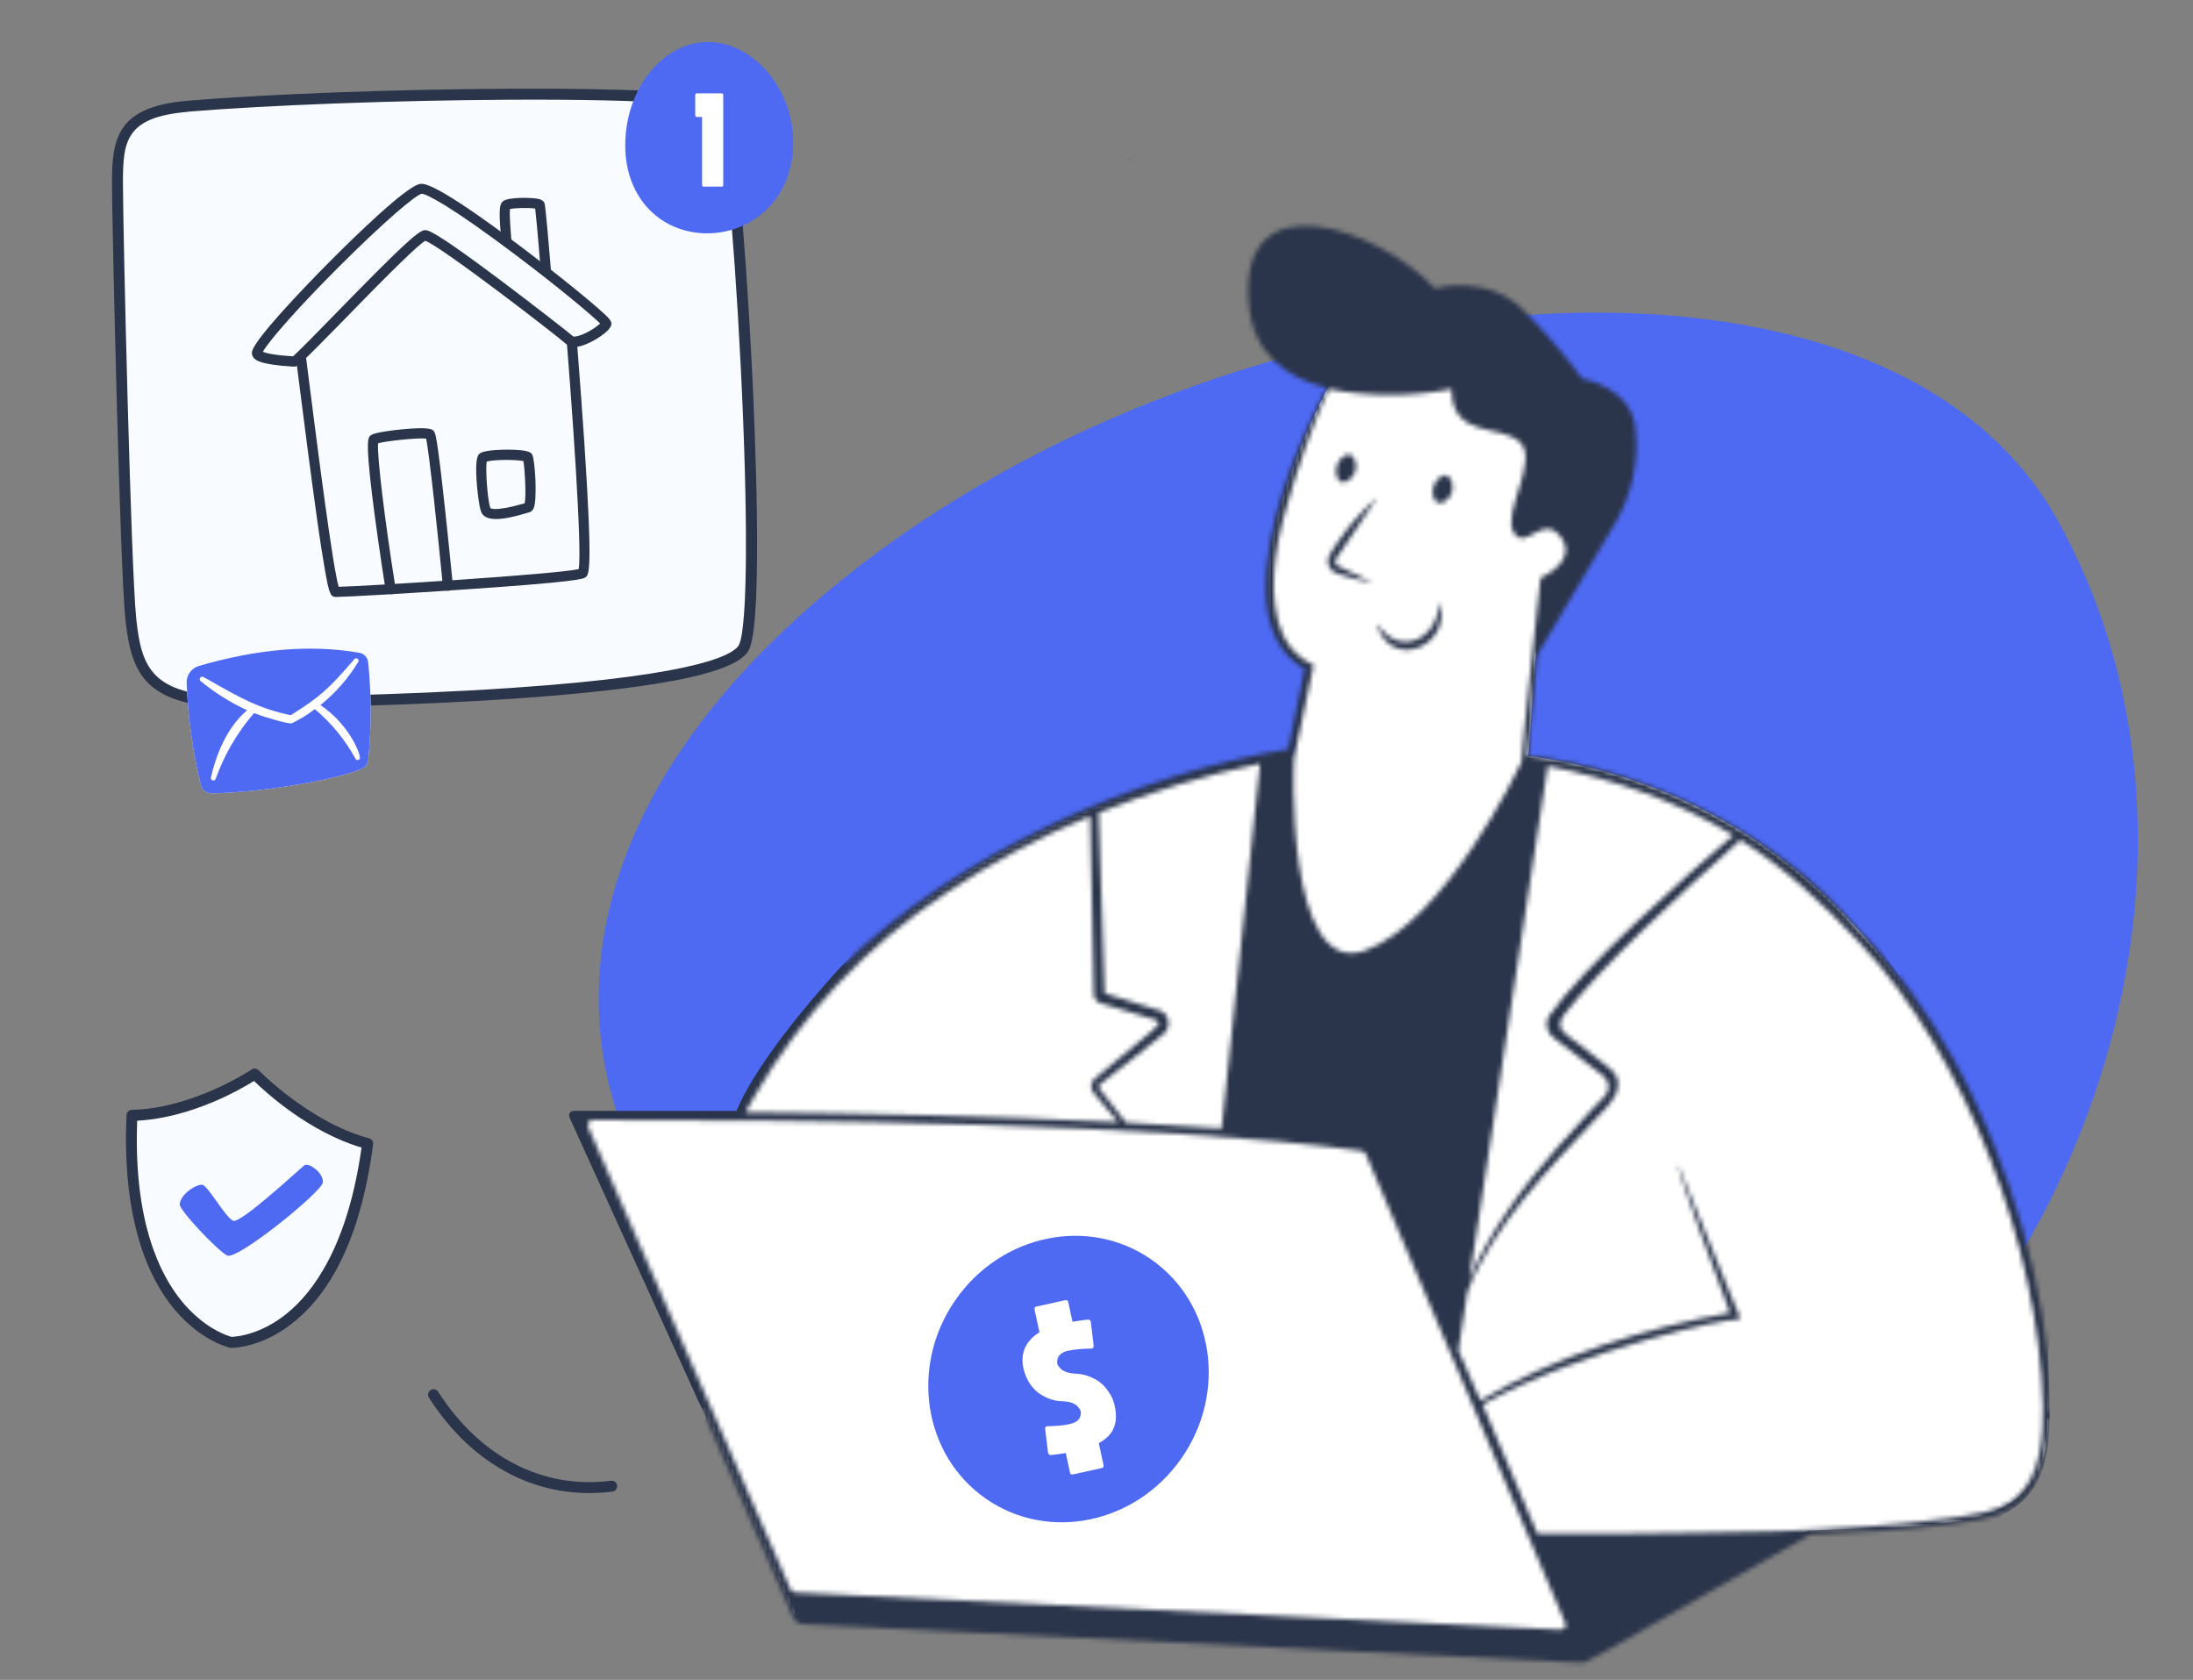 <svg width="470" height="360" viewBox="0 0 470 360" fill="none" xmlns="http://www.w3.org/2000/svg">
<rect x="0" y="0" width="470" height="360" fill="#808080" stroke="none"/>
<g clip-path="url(#clip0_5532_215457)">
<path d="M40.205 22.782C76.815 19.718 151.209 18.944 154.531 22.782C157.887 26.62 163.826 127.684 159.531 138.457C155.236 149.23 67.621 150.678 49.735 150.442C31.816 150.206 29.199 143.743 28.024 132.734C26.816 121.725 25.172 47.964 25.172 39.11C25.172 30.188 25.877 23.96 40.205 22.782Z" fill="#F8FBFF"/>
<path d="M117.178 61.277C116.62 61.277 116.155 60.841 116.093 60.281C115.659 55.056 114.977 46.814 114.698 44.699C113.52 44.482 110.388 44.544 109.303 44.793C109.148 45.943 109.427 49.551 109.675 52.257C109.799 53.688 109.923 55.181 110.016 56.642C110.047 57.233 109.613 57.762 108.993 57.793C108.404 57.824 107.877 57.389 107.846 56.767C107.753 55.336 107.629 53.874 107.505 52.444C106.916 45.539 106.885 43.86 107.815 43.113C108.993 42.18 114.326 42.304 115.628 42.678C116.217 42.864 116.589 43.175 116.713 43.611C116.93 44.264 117.674 52.941 118.263 60.095C118.325 60.686 117.86 61.214 117.271 61.277C117.24 61.277 117.209 61.277 117.178 61.277Z" fill="#2A344A"/>
<path d="M72.064 127.925C71.971 127.925 71.909 127.925 71.878 127.925C70.886 127.863 70.545 127.303 69.677 122.358C69.212 119.714 68.592 115.858 67.91 110.913C66.639 101.862 65.213 90.79 64.19 82.703C63.57 77.696 63.043 73.746 62.826 72.222C62.733 71.631 63.136 71.071 63.725 70.978C64.314 70.885 64.872 71.289 64.965 71.88C65.182 73.435 65.709 77.416 66.329 82.423C67.972 95.362 71.32 121.674 72.591 125.748C78.357 125.624 119.371 123.074 124.021 121.954C124.796 117.88 122.626 87.058 121.045 67.992C120.983 67.401 121.448 66.873 122.037 66.81C122.626 66.748 123.153 67.215 123.215 67.805C123.215 67.93 124.331 81.397 125.23 94.833C127.059 122.607 126.253 123.167 125.447 123.727C124.982 124.038 124.052 124.691 98.353 126.401C87.161 127.179 73.955 127.925 72.064 127.925Z" fill="#2A344A"/>
<path d="M83.729 127.335C83.202 127.335 82.737 126.962 82.644 126.433C81.528 119.373 80.443 111.722 79.73 105.937C78.304 94.025 78.862 93.652 79.575 93.216C80.536 92.594 84.876 92.128 86.178 92.003C92.069 91.444 92.627 92.003 92.937 92.346C93.309 92.75 93.65 93.092 95.417 109.483C96.285 117.414 97.029 125.345 97.06 125.407C97.122 125.998 96.688 126.526 96.099 126.589C95.51 126.651 94.983 126.215 94.921 125.624C93.867 114.645 92.007 97.073 91.325 93.994C89.496 93.776 82.83 94.492 81.032 94.989C80.784 97.602 82.396 111.131 84.784 126.122C84.876 126.713 84.474 127.273 83.884 127.366C83.853 127.335 83.791 127.335 83.729 127.335Z" fill="#2A344A"/>
<path d="M106.293 111.226C104.65 111.226 103.472 110.76 103.069 109.547C102.635 108.209 102.294 105.286 102.139 102.953C101.829 97.946 102.418 97.292 103.162 96.981C104.588 96.391 107.905 96.359 108.897 96.359C113.454 96.391 113.826 97.013 114.074 97.448C114.663 98.505 115.19 107.058 114.384 108.893C114.105 109.515 113.702 109.733 113.392 109.795C113.268 109.826 113.082 109.889 112.834 109.951C110.416 110.697 108.091 111.226 106.293 111.226ZM104.309 98.91C104.03 100.527 104.433 106.872 105.084 108.862C105.208 108.987 106.169 109.64 112.183 107.929C112.276 107.898 112.338 107.898 112.431 107.867C112.834 106.343 112.462 100.496 112.183 98.816C110.757 98.474 106.076 98.443 104.309 98.91Z" fill="#2A344A"/>
<path d="M55.092 75.489C54.565 77.044 62.254 77.448 63.09 77.48C63.897 77.542 88.852 50.608 91.053 50.452C93.254 50.297 120.566 71.57 122.116 72.939C123.666 74.338 129.711 70.482 129.928 69.331C130.176 68.18 94.649 40.033 90.216 40.437C86.558 40.811 56.642 70.886 55.092 75.489Z" fill="#F8FBFF"/>
<path d="M63.151 78.565C63.12 78.565 63.058 78.565 62.996 78.565H62.872C55.339 78.129 54.594 77.041 54.253 76.512C53.974 76.108 53.912 75.61 54.067 75.144C54.997 72.375 63.833 62.92 71.087 55.643C75.861 50.853 87.3 39.656 90.121 39.407C90.927 39.345 93.345 39.127 110.923 52.315C119.727 58.939 128.686 66.217 130.484 68.239C130.701 68.488 131.135 68.985 131.011 69.607C130.701 71.1 127.074 73.308 124.904 74.024C123.323 74.552 122.145 74.459 121.401 73.775C119.231 71.816 94.523 52.781 91.144 51.599C89.129 52.719 79.178 62.92 73.195 69.079C64.453 77.974 63.802 78.565 63.151 78.565ZM56.331 75.392C56.919 75.641 58.562 76.108 62.81 76.356C63.864 75.454 67.832 71.411 71.645 67.492C85.781 52.999 89.594 49.453 90.989 49.329C91.671 49.267 92.818 49.205 107.482 60.215C114.767 65.689 121.99 71.349 122.858 72.096C123.044 72.189 124.098 72.127 125.989 71.131C127.229 70.478 128.159 69.763 128.624 69.327C126.857 67.555 119.696 61.552 110.489 54.616C96.662 44.197 91.33 41.491 90.369 41.522C89.098 41.771 82.402 47.401 72.482 57.322C64.329 65.471 57.663 72.966 56.331 75.392Z" fill="#2A344A"/>
<path d="M53.899 151.622C52.254 151.622 50.879 151.622 49.771 151.588C40.946 151.454 35.275 149.838 31.819 146.437C28.597 143.239 27.523 138.694 26.886 132.836C25.678 121.592 24 46.922 24 39.078C24 29.651 25.141 22.851 40.107 21.605C57.724 20.124 85.072 19.114 109.837 19.013C122.152 18.945 132.756 19.147 140.474 19.551C153.896 20.258 154.903 21.403 155.44 22.009C155.876 22.514 156.916 23.692 158.527 40.862C159.5 51.13 160.406 64.293 161.111 77.961C161.749 90.418 163.561 131.625 160.675 138.896C159.936 140.748 157.319 143.542 143.326 146.067C135.071 147.548 123.796 148.794 109.837 149.737C88.193 151.218 65.274 151.622 53.899 151.622ZM40.208 22.783L40.308 23.962C26.986 25.073 26.349 30.156 26.349 39.078C26.349 49.009 28.06 121.929 29.201 132.601C30.309 142.802 32.255 149.03 49.771 149.265C58.664 149.4 85.005 149.097 109.669 147.414C151.447 144.586 157.722 139.906 158.46 138.021C160.238 133.577 160.339 110.28 158.762 78.668C157.185 47.326 154.903 25.78 153.661 23.558C152.319 22.649 141.548 21.201 109.132 21.369C84.636 21.504 57.623 22.514 40.308 23.928L40.208 22.783Z" fill="#2A344A"/>
<path d="M134.08 29.091C133.16 41.03 140.323 49.045 149.86 49.922C159.397 50.798 169.011 44.286 169.93 32.347C170.85 20.408 162.538 9.93 153.001 9.054C143.464 8.219 134.999 17.194 134.08 29.091Z" fill="#4E6AF3"/>
<path d="M155 20.387V39.613C155 39.719 154.972 39.824 154.915 39.895C154.859 39.965 154.774 40 154.689 40H150.783C150.698 40 150.613 39.965 150.557 39.895C150.5 39.824 150.472 39.719 150.472 39.613V25.061H149.311C149.226 25.061 149.142 25.026 149.085 24.956C149.028 24.886 149 24.78 149 24.675V20.387C149 20.281 149.028 20.176 149.085 20.105C149.142 20.035 149.226 20 149.311 20H154.689C154.774 20 154.859 20.035 154.915 20.105C154.972 20.176 155 20.281 155 20.387Z" fill="white"/>
<path d="M78.29 140.586C78.632 140.953 78.846 141.42 78.9 141.918C79.618 148.873 79.623 155.883 78.915 162.839C78.878 163.244 78.733 163.632 78.495 163.963C78.258 164.294 77.937 164.555 77.565 164.72C72.179 167.193 54.626 170 45.281 170C44.763 170.001 44.261 169.828 43.853 169.509C43.446 169.19 43.158 168.743 43.035 168.24C41.301 161.046 40.284 153.698 40.001 146.303C39.98 145.495 40.228 144.704 40.706 144.053C41.184 143.402 41.865 142.929 42.641 142.707C54.702 139.203 66.217 138.004 77.004 139.885C77.497 139.974 77.948 140.22 78.29 140.586Z" fill="white"/>
<path d="M78.9 141.918C78.846 141.42 78.632 140.953 78.29 140.586C77.948 140.22 77.497 139.974 77.004 139.885C66.217 138.004 54.702 139.203 42.641 142.707C41.865 142.929 41.184 143.402 40.706 144.053C40.228 144.704 39.98 145.495 40.001 146.303C40.284 153.698 41.301 161.046 43.035 168.24C43.158 168.743 43.446 169.19 43.853 169.509C44.261 169.828 44.763 170.001 45.281 170C54.626 170 72.179 167.193 77.565 164.72C77.937 164.555 78.258 164.294 78.495 163.963C78.733 163.632 78.878 163.244 78.915 162.839C79.623 155.883 79.618 148.873 78.9 141.918ZM77.11 162.581C77.065 162.667 76.997 162.739 76.914 162.789C76.832 162.839 76.736 162.866 76.64 162.866C76.543 162.866 76.448 162.839 76.365 162.789C76.282 162.739 76.214 162.667 76.169 162.581C73.969 158.519 71.014 154.914 67.461 151.961C65.942 153.147 64.299 154.164 62.561 154.996C61.999 155.238 56.826 153.752 54.444 152.811C50.842 156.984 48.043 161.788 46.191 166.981C46.13 167.093 46.031 167.18 45.911 167.225C45.792 167.27 45.66 167.27 45.54 167.226C45.42 167.182 45.321 167.096 45.259 166.984C45.197 166.872 45.178 166.742 45.205 166.617C46.221 162.157 48.406 156.073 52.957 152.204C49.369 150.549 46.008 148.438 42.96 145.923C42.867 145.825 42.815 145.695 42.815 145.559C42.815 145.424 42.867 145.294 42.96 145.195C43.309 144.786 43.612 145.089 45.129 145.939C51.607 149.61 55.521 151.84 62.318 153.266C68.386 149.398 70.07 148.108 75.972 141.22C76.057 141.135 76.17 141.083 76.29 141.072C76.41 141.062 76.53 141.093 76.629 141.162C76.728 141.23 76.8 141.331 76.832 141.447C76.865 141.563 76.856 141.687 76.806 141.797C74.663 145.351 71.911 148.499 68.675 151.097C74.895 155.254 77.428 161.838 77.11 162.581Z" fill="#4E6AF3"/>
<path d="M54.596 230.197C54.596 230.197 41.811 238.748 28.288 239.051C26.274 282.615 49.529 287.698 49.529 287.698C49.529 287.698 73.186 288.237 78.823 245.111C65.602 241.61 54.596 230.197 54.596 230.197Z" fill="#F8FBFF"/>
<path d="M49.568 288.844C49.535 288.844 49.501 288.844 49.501 288.844C49.434 288.844 49.367 288.844 49.266 288.81C48.998 288.743 42.991 287.363 37.253 280.427C32.052 274.132 26.079 261.844 27.119 238.951C27.153 238.345 27.656 237.84 28.26 237.84C41.28 237.571 53.83 229.289 53.931 229.188C54.4 228.885 55.038 228.953 55.441 229.357C55.541 229.458 66.413 240.567 79.098 243.934C79.668 244.069 80.037 244.641 79.97 245.213C77.588 263.426 71.816 276.287 62.789 283.457C56.246 288.676 50.34 288.844 49.568 288.844ZM29.401 240.163C28.596 261.608 34.166 273.055 39.032 278.946C43.864 284.77 48.83 286.285 49.635 286.487C50.441 286.454 55.709 286.151 61.447 281.505C67.152 276.893 74.534 266.995 77.487 245.92C66.313 242.621 56.984 234.137 54.434 231.646C51.447 233.531 40.911 239.557 29.401 240.163Z" fill="#2A344A"/>
<path d="M38.502 258.041C38.367 259.286 46.555 267.938 48.669 269.049C50.75 270.194 69.071 255.347 69.206 253.361C69.34 251.375 66.152 248.984 65.179 249.759C64.206 250.533 51.589 262.249 49.978 261.609C48.367 260.969 44.609 254.169 43.401 253.9C42.226 253.698 38.77 255.751 38.502 258.041Z" fill="#4E6AF3"/>
<path d="M131.488 319.591C131.425 319.612 131.33 319.645 131.255 319.636C115.718 321.634 101.389 314.306 91.933 299.518C91.565 298.968 91.737 298.232 92.295 297.896C92.842 297.529 93.577 297.702 93.913 298.262C102.881 312.257 116.366 319.2 130.95 317.319C131.596 317.237 132.175 317.678 132.258 318.326C132.339 318.868 131.996 319.415 131.488 319.591Z" fill="#2A344A"/>
<g clip-path="url(#clip1_5532_215457)">
<path d="M181.279 123.571C263.999 57.5 403.499 44 440.999 111.5C478.499 179 451.066 269.063 392.999 315C334.932 360.937 238.701 321.405 181.279 292.619C123.858 263.832 98.559 189.643 181.279 123.571Z" fill="#4E6AF3"/>
<path d="M280.5 143C262.5 133 277 96.5 286.5 79.5L291 71L348 95L329.5 135.5L327.5 162C412.3 173.6 437.167 261.167 439 303.5C439 329 418.5 326.5 387.5 328L385.5 329L339 354.5L170.5 346.5L123.5 239H158.5C184.9 185 248.5 165.167 277 162L280.5 143Z" fill="white"/>
<mask id="mask0_5532_215457" style="mask-type:alpha" maskUnits="userSpaceOnUse" x="109" y="-20" width="361" height="377">
<path d="M301.249 139.287C295.915 138.934 294.81 132.989 295.421 133.905C299.299 140.227 307.712 138.041 308.487 129.323H308.652C309 130.478 309.073 131.698 308.866 132.886C308.658 134.075 308.175 135.198 307.456 136.166C306.736 137.134 305.8 137.921 304.723 138.463C303.645 139.005 302.456 139.287 301.249 139.287ZM308.182 107.75C307.124 107.374 306.819 105.4 307.218 104.225C307.618 103.05 308.934 101.593 309.991 101.875C311.049 102.157 311.613 104.084 311.166 105.494C310.72 106.904 309.216 108.126 308.182 107.75ZM287.455 103.308C286.421 102.909 286.115 100.958 286.515 99.76C286.914 98.561 288.207 97.151 289.264 97.41C290.322 97.668 290.909 99.595 290.463 100.982C290.016 102.368 288.536 103.684 287.455 103.308ZM286.209 119.923C286.121 120.142 286.106 120.383 286.165 120.611C286.224 120.84 286.355 121.043 286.538 121.192C287.149 121.544 293.964 124.74 293.729 124.599V124.764C291.325 124.382 288.964 123.769 286.679 122.931C286.3 122.839 285.945 122.668 285.638 122.429C285.33 122.19 285.077 121.888 284.895 121.544C284.712 121.2 284.605 120.82 284.581 120.432C284.556 120.043 284.615 119.653 284.752 119.288C285.034 118.654 286.75 116.139 286.585 116.374C289.01 112.751 291.902 109.464 295.186 106.598C295.186 106.598 286.726 119.077 286.209 119.923Z" fill="black"/>
<path d="M398.274 199.22C398.274 199.22 411.395 211.007 423.098 235.541C435.036 260.827 439.853 286.818 439.313 302.493C449.23 302.493 459.17 302.493 469.04 303.433C469.086 303.42 469.134 303.418 469.18 303.426C469.227 303.435 469.27 303.454 469.308 303.483C469.346 303.511 469.377 303.548 469.398 303.59C469.419 303.633 469.43 303.679 469.43 303.727C469.43 303.774 469.419 303.821 469.398 303.863C469.377 303.905 469.346 303.942 469.308 303.971C469.27 303.999 469.227 304.018 469.18 304.027C469.134 304.036 469.086 304.033 469.04 304.02C459.123 304.396 449.159 304.02 439.266 304.02C439.054 309.496 438.044 316.217 434.566 320.47C430.665 325.358 423.356 325.828 417.599 326.674C408.199 327.896 397.577 328.484 387.989 328.836C336.289 358.305 340.26 356.284 338.756 356.308L172.353 348.059C171.867 348.077 171.386 347.953 170.969 347.703C170.552 347.452 170.216 347.086 170.003 346.649C170.003 346.649 158.129 319.465 150.521 302.046C-14.845 232.391 375.885 -316.761 398.274 199.22ZM180.625 206.871C205.37 182.737 243.487 165.863 276.058 160.552L279.63 143.35C273.967 140.225 271.476 133.951 271.288 127.418C270.794 112.871 277.633 96.092 284.236 83.097C275.847 80.958 268.538 75.906 267.622 65.049C265.272 38.235 295.234 48.881 307.572 61.806C307.572 61.806 318.946 58.586 326.724 66.67C331.205 71.213 335.359 76.066 339.156 81.193C339.156 81.193 349.543 82.815 350.53 91.862V92.144C351.238 99.091 349.706 106.082 346.159 112.096L329.497 140.295L327.453 161.962C352.5 164.499 381.492 178.821 398.274 199.22C391 -41.001 180.625 -47.347 180.625 206.871ZM247.717 216.318C248.298 216.372 248.851 216.595 249.307 216.959C249.763 217.324 250.102 217.814 250.282 218.369C250.462 218.924 250.475 219.52 250.32 220.083C250.165 220.646 249.848 221.15 249.409 221.535C248.728 222.264 235.474 232.58 235.709 232.392C235.583 232.466 235.491 232.585 235.452 232.725C235.412 232.866 235.429 233.016 235.497 233.144L241.302 240.57C248.352 240.923 255.214 241.346 261.817 241.839L270.042 163.631C258.224 166.124 246.648 169.655 235.45 174.182L236.743 212.864L247.835 216.342L247.717 216.318ZM234.181 233.92C233.906 233.48 233.802 232.955 233.889 232.444C233.975 231.932 234.247 231.471 234.651 231.147C248.751 219.397 248.375 219.984 248.281 219.044C248.162 218.867 248.006 218.719 247.823 218.609C247.64 218.5 247.436 218.432 247.224 218.41L236.108 215.049C235.701 214.957 235.328 214.752 235.033 214.456C234.737 214.161 234.532 213.788 234.44 213.381C234.44 212.723 233.617 174.652 233.641 174.887C222.772 179.342 212.386 184.893 202.644 191.455C185.841 202.556 171.843 217.406 161.754 234.836C161.026 235.974 160.359 237.151 159.757 238.361C184.408 238.573 213.172 239.16 239.657 240.5L234.181 233.92ZM331.824 217.963C339.038 207.341 361.747 187.342 371.5 178.999C359.437 171.621 345.572 166.921 331.706 164.148C323.716 216.553 314.904 274.457 314.904 274.199C318.899 264.399 326.654 253.942 333.704 245.999C338.827 240.077 344.349 234.484 344.138 234.719C344.619 234.085 344.83 233.287 344.724 232.499C344.618 231.711 344.205 230.996 343.574 230.512C331.941 221.512 332.2 222.146 331.683 220.595C331.519 220.171 331.447 219.718 331.472 219.264C331.496 218.81 331.616 218.367 331.824 217.963ZM326.09 163.325C325.855 163.325 330.108 124.198 330.179 123.705H330.484C331.706 123.094 338.028 119.757 334.503 115.08C330.602 109.887 327.03 118.3 324.421 114.117C321.813 109.934 329.944 98.583 325.714 94.706C321.484 90.828 311.097 94.071 311.097 83.379C302.395 85.052 293.455 85.052 284.753 83.379C281.037 91.81 277.95 100.506 275.518 109.393C273.168 117.571 271.476 128.358 274.977 136.089C276.328 138.946 278.653 141.229 281.534 142.528L277.398 162.268C277.139 162.268 275.33 210.114 292.673 203.651C309.593 197.4 325.079 165.487 326.09 163.325ZM380.915 328.155C392.665 327.685 405.637 327.027 417.317 325.429C422.017 324.7 428.244 324.23 432.028 320.987C437.48 316.287 437.926 307.898 437.832 301.341C437.033 267.525 421.382 226.258 398.305 201.771C390.572 193.534 382.569 186.007 373 179.999C359.558 192.031 343.503 206.801 335.302 217.329C332.764 220.572 335.842 221.747 338.286 223.674L344.702 228.703C349.566 232.51 344.843 236.881 341.952 239.795C332.035 250.323 319.792 262.848 314.457 276.995L312.554 289.38L317.254 300.143C332.834 290.743 353.044 284.468 370.787 281.343C369.471 277.982 358.355 247.808 359.765 249.876C373.325 283.434 372.291 281.108 372.549 281.037C372.408 281.296 372.361 281.037 372.972 282.588L371.515 282.87C371.21 282.377 339.743 288.745 317.747 300.989L329.497 328.695C348.979 328.883 382.302 328.108 380.915 328.155ZM169.415 340.586C169.506 340.79 169.655 340.963 169.843 341.084C170.03 341.205 170.249 341.269 170.473 341.268L334.526 349.234C334.811 349.228 335.083 349.113 335.284 348.911C335.485 348.71 335.601 348.438 335.607 348.153L292.696 247.244C292.567 247.043 292.39 246.878 292.181 246.763C291.971 246.648 291.737 246.587 291.498 246.586C247.106 240.594 171.483 239.936 126.998 240.006C126.821 240.013 126.648 240.064 126.495 240.153C126.342 240.243 126.214 240.369 126.121 240.52C126.028 240.67 125.974 240.842 125.963 241.019C125.952 241.195 125.984 241.372 126.058 241.534L169.415 340.586Z" fill="black"/>
</mask>
<g mask="url(#mask0_5532_215457)">
<path d="M337 157.5C383.994 164.583 397.957 196.728 406.956 208.876C419.099 207.71 445.262 206.083 452.78 208.908C462.178 212.44 438.72 280.491 438.999 290.5C439.5 308.5 440.5 318.5 429.499 324.5C414.037 332.933 463.235 382.816 459.702 394.563C456.169 406.311 310.452 429.709 308.101 430.882C306.221 431.821 181.22 404.552 118.954 390.8L151.327 303.873L122.054 239.467C121.753 238.804 122.238 238.052 122.965 238.053L157.836 238.077C162.544 226.801 176.184 211.457 182.063 205.194L186.068 192.272L209.586 166.438C228.39 160.185 265.765 146.268 264.829 140.627C263.659 133.576 253.104 104.194 251.93 103.018C250.756 101.842 241.399 39.561 241.403 34.861C241.405 31.101 272.742 27.049 288.409 25.493L334.216 51.375C340.089 54.904 352.304 62.198 354.183 63.139C356.532 64.316 368.267 86.649 368.266 87.824C368.265 88.764 356.492 121.891 350.606 138.337L337 157.5Z" fill="#2A344A"/>
</g>
</g>
<path d="M253.25 312.444C263.053 298.298 260.143 279.258 246.75 269.916C233.357 260.573 214.553 264.467 204.75 278.612C194.947 292.758 197.857 311.798 211.25 321.14C224.643 330.483 243.447 326.589 253.25 312.444Z" fill="#4E6AF3"/>
<path d="M238.917 301.346C239.322 303.159 239.229 304.722 238.699 306.003C238.169 307.316 237.11 308.378 235.49 309.254L236.518 314.004C236.549 314.129 236.518 314.254 236.456 314.379C236.394 314.504 236.269 314.567 236.144 314.598L229.914 315.973C229.789 316.005 229.664 315.973 229.54 315.911C229.415 315.848 229.353 315.723 229.322 315.598L228.418 311.379C227.234 311.598 226.175 311.723 225.178 311.817C225.054 311.817 224.929 311.785 224.836 311.692C224.742 311.598 224.649 311.504 224.618 311.348L223.994 306.191C223.963 306.034 224.026 305.909 224.119 305.784C224.213 305.659 224.368 305.628 224.524 305.628C224.929 305.628 225.334 305.628 225.739 305.597C226.144 305.566 226.705 305.534 227.359 305.472C228.013 305.409 228.636 305.315 229.166 305.19C229.758 305.065 230.256 304.878 230.661 304.628C231.035 304.378 231.284 304.097 231.409 303.815C231.534 303.534 231.596 303.284 231.627 303.065C231.658 302.846 231.658 302.659 231.627 302.503C231.596 302.315 231.502 302.159 231.409 301.971C231.284 301.784 231.097 301.565 230.848 301.284C230.568 301.002 230.163 300.783 229.633 300.596C229.072 300.408 228.418 300.315 227.702 300.283C226.861 300.283 226.019 300.127 225.178 299.846C224.337 299.565 223.527 299.158 222.748 298.627C221.969 298.096 221.284 297.377 220.661 296.439C220.069 295.501 219.633 294.47 219.353 293.282C218.979 291.626 219.103 290.125 219.695 288.813C220.287 287.5 221.315 286.406 222.779 285.5L221.72 280.624C221.689 280.499 221.72 280.343 221.783 280.218C221.845 280.093 221.969 280.03 222.094 279.999L228.325 278.624C228.449 278.592 228.605 278.624 228.73 278.686C228.854 278.78 228.948 278.874 228.948 279.03L229.851 283.249C230.973 283.062 232.094 282.906 233.216 282.781C233.341 282.781 233.465 282.812 233.59 282.906C233.714 282.999 233.777 283.093 233.777 283.249L234.4 288.406C234.4 288.563 234.369 288.688 234.275 288.813C234.182 288.938 234.057 289 233.901 289C232.094 289 230.474 289.157 229.041 289.438C228.449 289.563 227.951 289.719 227.577 290C227.203 290.25 226.923 290.532 226.798 290.844C226.674 291.157 226.611 291.407 226.58 291.594C226.549 291.813 226.549 292.001 226.58 292.157C226.611 292.313 226.674 292.501 226.798 292.688C226.923 292.876 227.11 293.095 227.39 293.376C227.671 293.626 228.076 293.876 228.636 294.064C229.197 294.251 229.851 294.345 230.568 294.376C231.409 294.407 232.25 294.564 233.091 294.845C233.932 295.126 234.742 295.533 235.521 296.064C236.3 296.595 236.985 297.345 237.577 298.252C238.232 299.127 238.668 300.158 238.917 301.346Z" fill="white"/>
</g>
<defs>
<clipPath id="clip0_5532_215457">
<rect width="470" height="360" fill="white"/>
</clipPath>
<clipPath id="clip1_5532_215457">
<rect width="470" height="385" fill="white" transform="matrix(-1 0 0 1 470 0)"/>
</clipPath>
</defs>
</svg>
